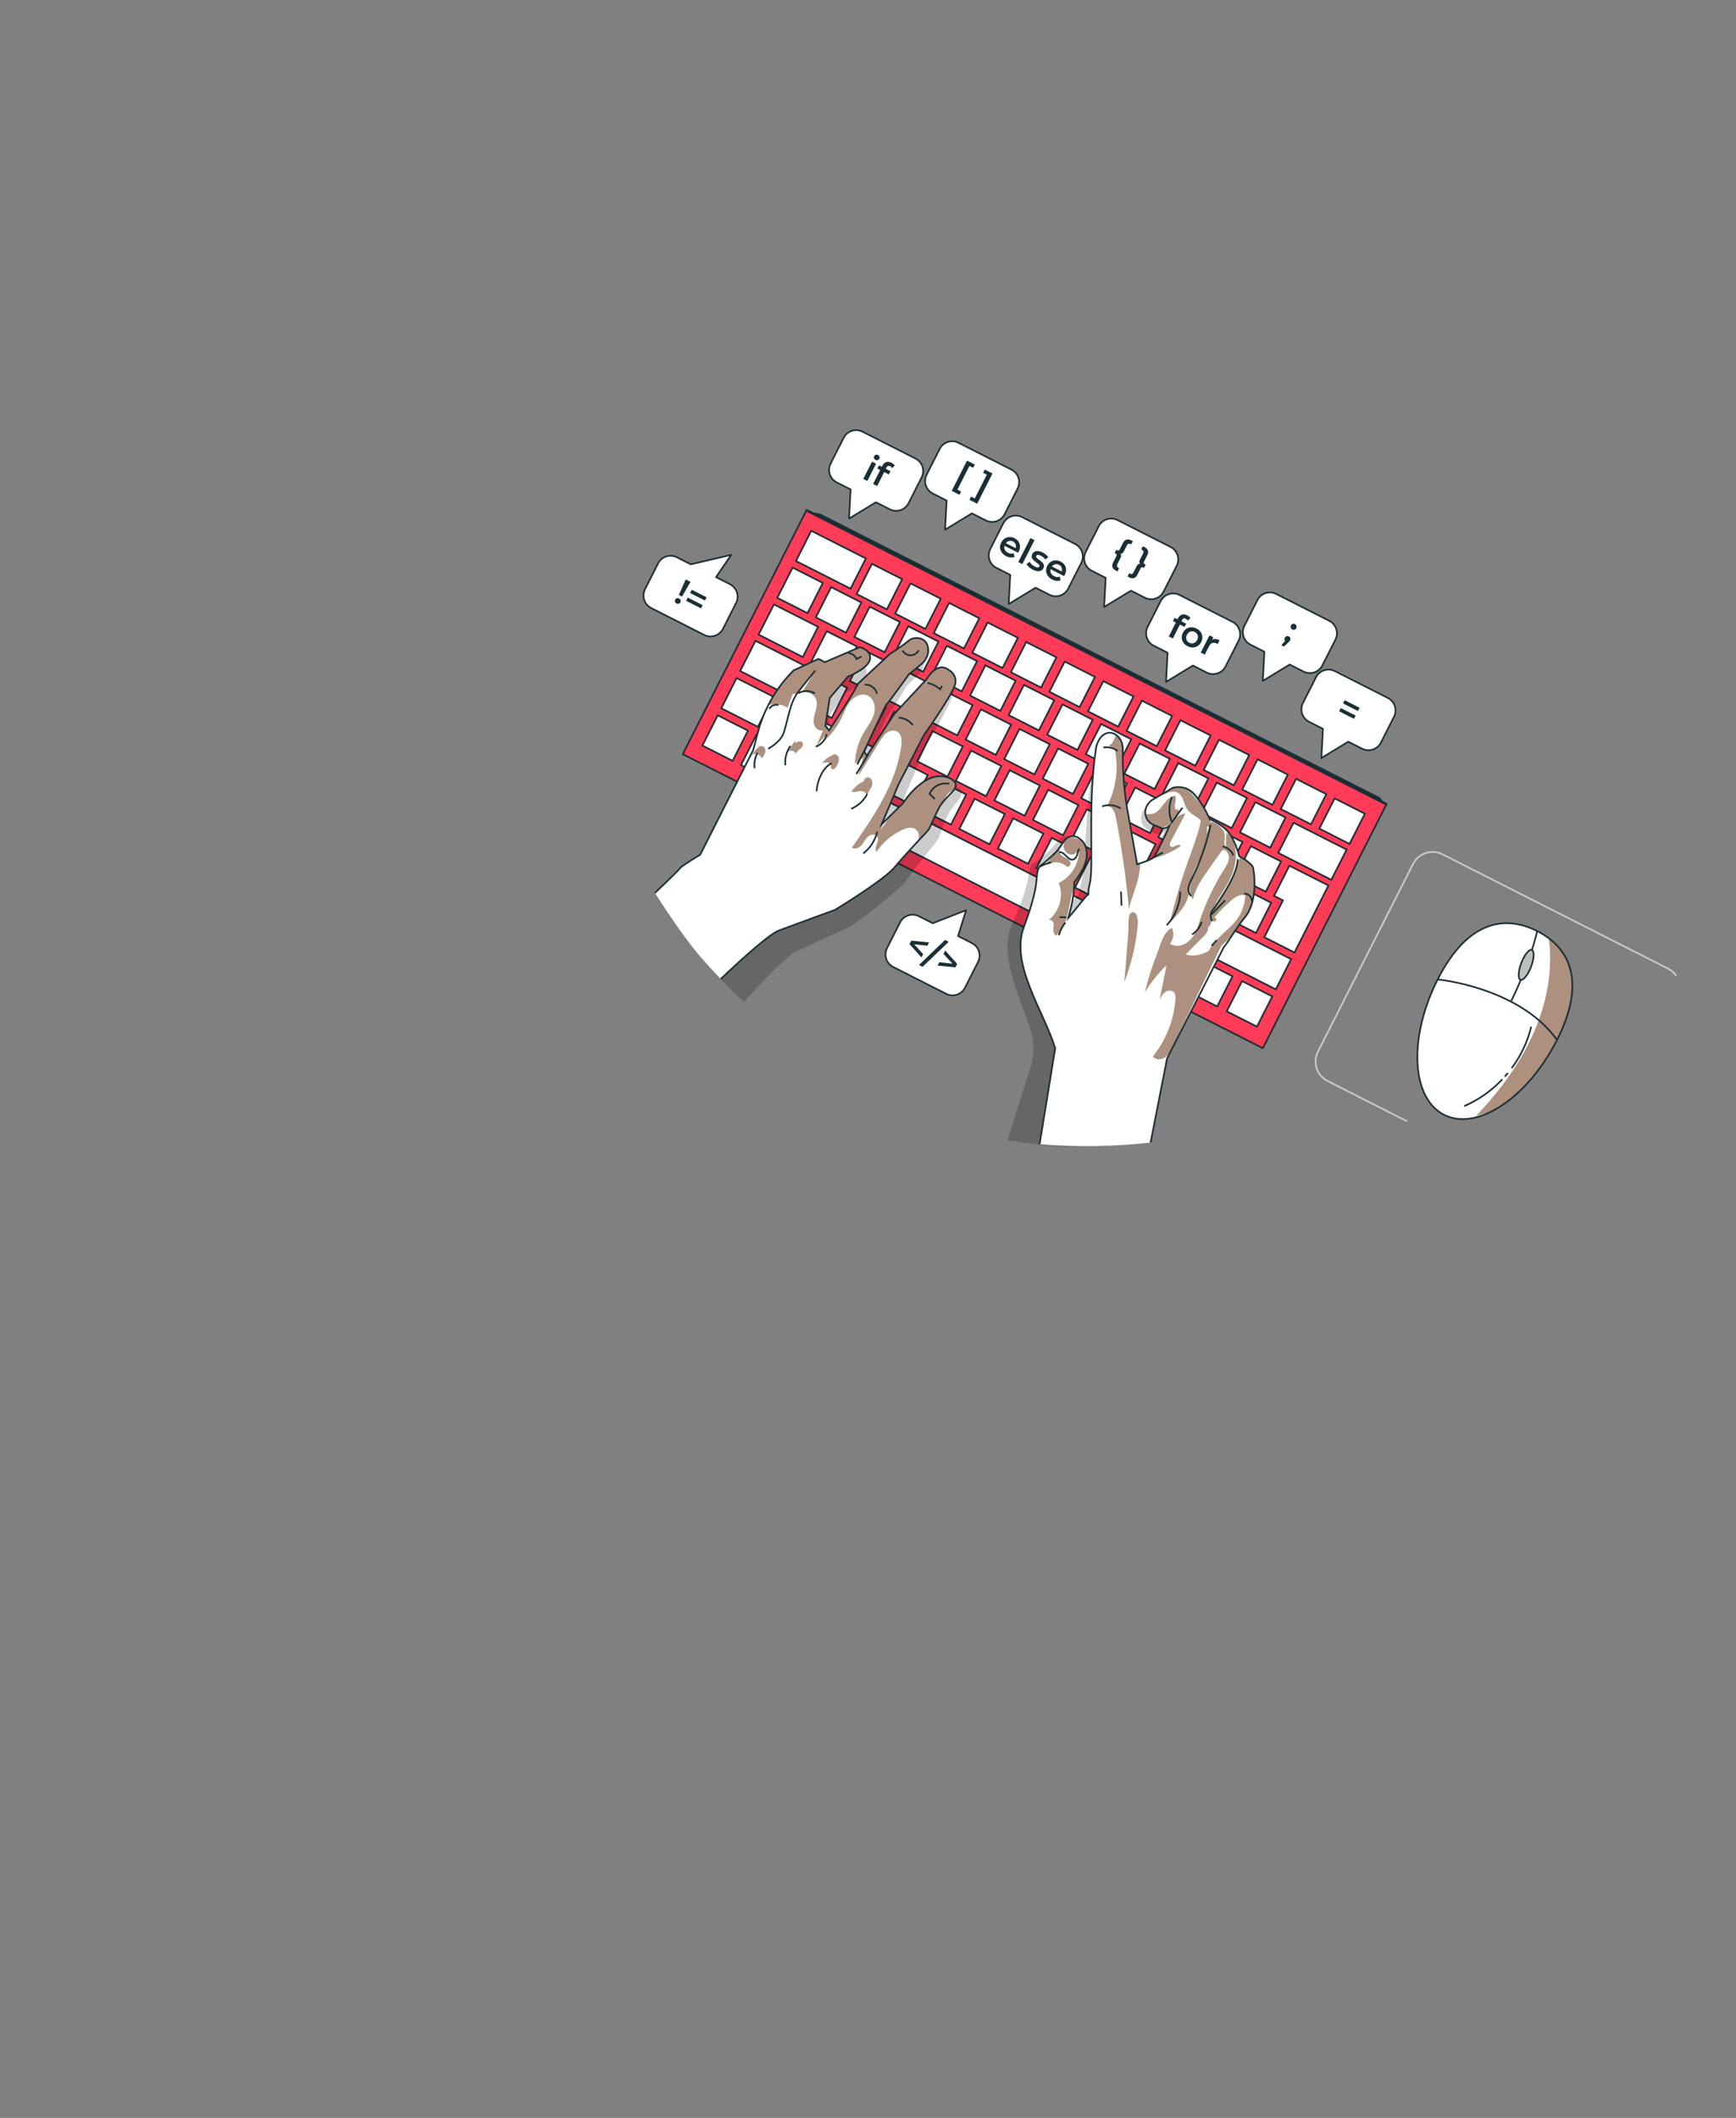 <?xml version="1.0" encoding="UTF-8"?>
<svg id="Layer_1" data-name="Layer 1" xmlns="http://www.w3.org/2000/svg" xmlns:xlink="http://www.w3.org/1999/xlink" viewBox="0 0 1056.73 1289.16">
  <rect x="0" y="0" width="1056.73" height="1289.16" fill="#808080" stroke="none"/>
  <defs>
    <style>
      .cls-1, .cls-2, .cls-3 {
        fill: #fff;
      }

      .cls-4, .cls-5 {
        opacity: .5;
      }

      .cls-6 {
        clip-path: url(#clippath-2);
      }

      .cls-7, .cls-8 {
        opacity: .2;
      }

      .cls-9, .cls-5, .cls-10 {
        fill: #ff3c57;
      }

      .cls-11 {
        clip-path: url(#clippath-1);
      }

      .cls-8, .cls-12 {
        fill: #1a2e35;
      }

      .cls-13, .cls-2, .cls-3, .cls-10, .cls-14 {
        stroke: #1a2e35;
      }

      .cls-13, .cls-2, .cls-15 {
        stroke-miterlimit: 10;
      }

      .cls-13, .cls-16, .cls-15 {
        fill: none;
      }

      .cls-17 {
        fill: #5ae4a7;
      }

      .cls-18 {
        clip-path: url(#clippath);
      }

      .cls-3, .cls-10, .cls-14 {
        stroke-linecap: round;
        stroke-linejoin: round;
      }

      .cls-15 {
        stroke: #ccc;
      }

      .cls-14 {
        fill: #bfbfbf;
      }
    </style>
    <clipPath id="clippath">
      <path class="cls-1" d="m710.42,644.19l34.48-67.57c2.12-2.36,7.8-12.1,12.92-18.3,8.6-10.38,5.3-29.82,4.79-30.66-2-3.32-8.26-6.45-8.26-6.45,0,0-2.53-10.07-6.91-15.07-4.37-4.98-10.99-7.4-10.99-7.4,0,0-3.99-9.39-9.65-15.49-5.67-6.08-12.85-3.73-12.85-3.73l-12.25,7.19c-3.61,2.12-5.46,6.47-4.12,10.45,1.64,4.89,6.6,5.51,8.71,6.58,2.93,1.49,5.71-1.27,5.71-1.27,0,0-8.01,17.6-9.85,19.43h-.02c-1.87,1.82-9.94,4.17-9.94,4.17l-6.02-33.52c-1.75-9.7-3.09-25.71-2.7-35.57.05-1.44-.05-2.87-.44-4.26-1.37-5.26-7.71-9.82-12.9-3.99-1.39,1.56-2.71,4.58-2.99,6.64-3.8,26.51-2.72,48.54-2.86,70.87-.07,13.26-1.97,12.14-1.76,18.25-.42.06-.47.52-.9.55-3.9,4.49-7.42,9.19-11.32,13.68,1.89-6.81,3.71-14.55,3.58-21.61,2.42-3.3,4.84-6.67,6.32-10.49,1.5-3.81,1.95-8.19.36-11.96-.83-1.94-2.4-3.67-4.29-4.79-2.79-1.68-6.42-.86-8.3,1.79-1.79,2.51-3.84,5.63-5.74,7.51-5.85,5.81-9.37,8.01-9.5,8.26-3.46,6.83,1.33,7.86-9.52,36.89-8.45,22.6,11.93,50.7,19.11,73.75l-9.5,58.39c22.33,1.97,44.91,1.45,67.54-.97l10.05-51.3Z"/>
    </clipPath>
    <clipPath id="clippath-1">
      <path class="cls-1" d="m581.71,478.8c.88-3.36-3.65-5.1-3.65-5.1-14.89-6.48-28.33,15.2-28.33,15.2l-13.05,12.9,10.22-24.18,15.42-30.02s18.98-26.59,19.32-32.1c.37-5.52-3.76-7.4-3.76-7.4-7.35-6.38-13.99,5.51-13.99,5.51l-19.66,21.16-16.46,25.24-1.77-2.52s13.22-28.92,13.95-29.14c.74-.24,13.34-17.86,13.34-17.86,0,0,3.41-2.74,7.66-6.29,4.23-3.56,4.1-8.09,4.1-8.09.12-8.69-8.63-9.05-11.97-6.07-3.34,2.98-11.41,8.05-11.41,8.05l-19.35,18.07c-2.23,5.17-17.66,28.47-17.66,28.47l-2.24-2.8,2.67-16.93,11.12-13.08s12.11-4.63,13.36-10.32c1.25-5.67-6.13-7.57-6.13-7.57l-21.3,9.13-3.9-1.98-15.13,6.99c-6.31,6.27-11.55,13.48-15.54,21.36-2.62,5.16-4.71,10.63-6.19,16.28l-2.88,10.91-32.25,63.62s-11.47,6.99-11.96,7.96c-.22.44-6.9,7.16-15.62,15.35,11.14,17.38,21.15,31.54,28.9,40.26,3.64,4.11,7.37,8.16,11.16,12.14,14.09-13.38,29.75-27.41,35.57-29.59,11.54-4.32,33.98-12.49,33.98-12.49,0,0,30.03-18.19,36.45-26.06,5.28-6.44,15.84-17.64,19.47-21.48.83-.86,1.5-1.87,1.98-2.97,1.1-2.45,3.22-7.2,5.29-11.3,2.96-5.83,9.37-9.91,10.26-13.25Z"/>
    </clipPath>
    <clipPath id="clippath-2">
      <path class="cls-2" d="m947.79,633c-3.2,6.31-6.82,12.15-10.7,17.41-17.86,24.24-41.58,36.51-58.06,28.15-1.47-.75-2.87-1.66-4.14-2.68-16.05-12.93-16.33-46.98.26-79.71,17.91-35.33,40.51-39.58,60.55-29.42,20.06,10.17,29.99,30.91,12.09,66.24Z"/>
    </clipPath>
  </defs>
  <path class="cls-8" d="m325.36,206.18c-.21-.35-.06-.45,0,0h0Z"/>
  <g>
    <g>
      <rect class="cls-10" x="431.94" y="390.83" width="395.85" height="166.72" transform="translate(282.43 -233.54) rotate(26.88)"/>
      <g>
        <rect class="cls-2" x="487.16" y="330.39" width="37.25" height="20.62" transform="translate(208.68 -191.86) rotate(26.88)"/>
        <rect class="cls-2" x="725.78" y="569.44" width="58.66" height="20.62" transform="translate(343.69 -278.76) rotate(26.88)"/>
        <rect class="cls-2" x="780.81" y="507.84" width="36.21" height="20.62" transform="translate(320.57 -305.22) rotate(26.88)"/>
        <rect class="cls-2" x="453.21" y="397.36" width="37.25" height="20.62" transform="translate(235.29 -169.28) rotate(26.88)"/>
        <rect class="cls-2" x="464.82" y="373.61" width="30.15" height="20.62" transform="translate(225.42 -175.49) rotate(26.88)"/>
        <g>
          <rect class="cls-2" x="476.7" y="349.04" width="20.62" height="20.62" transform="translate(-53.7 631.28) rotate(-63.12)"/>
          <rect class="cls-2" x="500.17" y="360.94" width="20.62" height="20.62" transform="translate(-51.46 658.73) rotate(-63.12)"/>
          <rect class="cls-2" x="523.64" y="372.84" width="20.62" height="20.62" transform="translate(-49.21 686.18) rotate(-63.12)"/>
          <rect class="cls-2" x="547.11" y="384.74" width="20.62" height="20.62" transform="translate(-46.96 713.64) rotate(-63.12)"/>
          <rect class="cls-2" x="570.58" y="396.63" width="20.62" height="20.62" transform="translate(-44.71 741.09) rotate(-63.12)"/>
          <rect class="cls-2" x="594.05" y="408.53" width="20.62" height="20.62" transform="translate(-42.46 768.55) rotate(-63.12)"/>
          <rect class="cls-2" x="617.52" y="420.43" width="20.62" height="20.62" transform="translate(-40.21 796) rotate(-63.12)"/>
          <rect class="cls-2" x="640.99" y="432.32" width="20.62" height="20.62" transform="translate(-37.97 823.45) rotate(-63.12)"/>
          <rect class="cls-2" x="664.47" y="444.22" width="20.62" height="20.62" transform="translate(-35.72 850.91) rotate(-63.12)"/>
          <rect class="cls-2" x="687.94" y="456.12" width="20.62" height="20.62" transform="translate(-33.47 878.36) rotate(-63.12)"/>
          <rect class="cls-2" x="711.41" y="468.01" width="20.62" height="20.62" transform="translate(-31.22 905.81) rotate(-63.12)"/>
          <rect class="cls-2" x="734.88" y="479.91" width="20.62" height="20.62" transform="translate(-28.97 933.27) rotate(-63.12)"/>
          <rect class="cls-2" x="758.35" y="491.81" width="20.62" height="20.62" transform="translate(-26.73 960.72) rotate(-63.12)"/>
        </g>
        <g>
          <rect class="cls-2" x="431.12" y="438.95" width="20.62" height="20.62" transform="translate(-158.87 639.89) rotate(-63.12)"/>
          <rect class="cls-2" x="454.6" y="450.85" width="20.62" height="20.62" transform="translate(-156.62 667.34) rotate(-63.12)"/>
          <rect class="cls-2" x="478.07" y="462.75" width="20.62" height="20.62" transform="translate(-154.37 694.8) rotate(-63.12)"/>
          <rect class="cls-2" x="503.56" y="473.4" width="20.62" height="25.16" transform="translate(-151.93 724.62) rotate(-63.12)"/>
          <rect class="cls-2" x="576" y="459.76" width="20.62" height="125.87" transform="translate(-144.99 809.35) rotate(-63.12)"/>
          <rect class="cls-2" x="679.08" y="564.63" width="20.62" height="20.62" transform="translate(-135.12 929.92) rotate(-63.12)"/>
          <rect class="cls-2" x="702.55" y="576.53" width="20.62" height="20.62" transform="translate(-132.87 957.37) rotate(-63.12)"/>
          <rect class="cls-2" x="726.06" y="588.45" width="20.62" height="20.62" transform="translate(-130.62 984.87) rotate(-63.12)"/>
          <rect class="cls-2" x="651.01" y="544.71" width="20.62" height="32.01" transform="translate(-137.81 897.08) rotate(-63.12)"/>
          <rect class="cls-2" x="750.27" y="600.72" width="20.62" height="20.62" transform="translate(-128.3 1013.19) rotate(-63.12)"/>
        </g>
        <g>
          <rect class="cls-2" x="497.45" y="387.73" width="20.62" height="20.62" transform="translate(-76.84 670.98) rotate(-63.12)"/>
          <rect class="cls-2" x="520.92" y="399.63" width="20.62" height="20.62" transform="translate(-74.59 698.44) rotate(-63.12)"/>
          <rect class="cls-2" x="544.39" y="411.53" width="20.62" height="20.62" transform="translate(-72.35 725.89) rotate(-63.12)"/>
          <rect class="cls-2" x="567.86" y="423.42" width="20.62" height="20.62" transform="translate(-70.1 753.35) rotate(-63.12)"/>
          <rect class="cls-2" x="591.33" y="435.32" width="20.62" height="20.62" transform="translate(-67.85 780.8) rotate(-63.12)"/>
          <rect class="cls-2" x="614.8" y="447.22" width="20.62" height="20.62" transform="translate(-65.6 808.25) rotate(-63.12)"/>
          <rect class="cls-2" x="638.28" y="459.11" width="20.62" height="20.62" transform="translate(-63.35 835.71) rotate(-63.12)"/>
          <rect class="cls-2" x="661.75" y="471.01" width="20.62" height="20.62" transform="translate(-61.1 863.16) rotate(-63.12)"/>
          <rect class="cls-2" x="685.22" y="482.91" width="20.62" height="20.62" transform="translate(-58.86 890.61) rotate(-63.12)"/>
          <rect class="cls-2" x="708.69" y="494.8" width="20.62" height="20.62" transform="translate(-56.61 918.07) rotate(-63.12)"/>
          <rect class="cls-2" x="732.16" y="506.7" width="20.62" height="20.62" transform="translate(-54.36 945.52) rotate(-63.12)"/>
          <rect class="cls-2" x="755.63" y="518.6" width="20.62" height="20.62" transform="translate(-52.11 972.97) rotate(-63.12)"/>
          <polygon class="cls-2" points="808.65 539 787.97 579.8 769.58 570.48 780.94 548.07 775.55 545.33 784.87 526.95 808.65 539"/>
        </g>
        <g>
          <rect class="cls-2" x="491.47" y="412.87" width="20.62" height="20.62" transform="translate(-102.54 679.43) rotate(-63.12)"/>
          <rect class="cls-2" x="514.94" y="424.77" width="20.62" height="20.62" transform="translate(-100.29 706.88) rotate(-63.12)"/>
          <rect class="cls-2" x="538.41" y="436.67" width="20.62" height="20.62" transform="translate(-98.04 734.33) rotate(-63.12)"/>
          <rect class="cls-2" x="561.89" y="448.56" width="20.62" height="20.62" transform="translate(-95.8 761.79) rotate(-63.12)"/>
          <rect class="cls-2" x="585.36" y="460.46" width="20.62" height="20.62" transform="translate(-93.55 789.24) rotate(-63.12)"/>
          <rect class="cls-2" x="608.83" y="472.36" width="20.62" height="20.62" transform="translate(-91.3 816.7) rotate(-63.12)"/>
          <rect class="cls-2" x="632.3" y="484.25" width="20.62" height="20.62" transform="translate(-89.05 844.15) rotate(-63.12)"/>
          <rect class="cls-2" x="655.77" y="496.15" width="20.62" height="20.62" transform="translate(-86.8 871.6) rotate(-63.12)"/>
          <rect class="cls-2" x="679.24" y="508.05" width="20.62" height="20.62" transform="translate(-84.55 899.06) rotate(-63.12)"/>
          <rect class="cls-2" x="702.71" y="519.94" width="20.62" height="20.62" transform="translate(-82.31 926.51) rotate(-63.12)"/>
          <rect class="cls-2" x="726.18" y="531.84" width="20.62" height="20.62" transform="translate(-80.06 953.96) rotate(-63.12)"/>
          <rect class="cls-2" x="749.66" y="543.74" width="20.62" height="20.62" transform="translate(-77.81 981.42) rotate(-63.12)"/>
        </g>
        <g>
          <rect class="cls-2" x="470.14" y="430.23" width="20.62" height="20.62" transform="translate(-129.71 669.91) rotate(-63.12)"/>
          <rect class="cls-2" x="493.61" y="442.12" width="20.62" height="20.62" transform="translate(-127.46 697.36) rotate(-63.12)"/>
          <rect class="cls-2" x="517.08" y="454.02" width="20.62" height="20.62" transform="translate(-125.21 724.81) rotate(-63.12)"/>
          <rect class="cls-2" x="540.55" y="465.92" width="20.62" height="20.62" transform="translate(-122.96 752.27) rotate(-63.12)"/>
          <rect class="cls-2" x="564.02" y="477.81" width="20.62" height="20.62" transform="translate(-120.72 779.72) rotate(-63.12)"/>
          <rect class="cls-2" x="587.49" y="489.71" width="20.62" height="20.62" transform="translate(-118.47 807.17) rotate(-63.12)"/>
          <rect class="cls-2" x="610.96" y="501.61" width="20.62" height="20.62" transform="translate(-116.22 834.63) rotate(-63.12)"/>
          <rect class="cls-2" x="634.44" y="513.5" width="20.62" height="20.62" transform="translate(-113.97 862.08) rotate(-63.12)"/>
          <rect class="cls-2" x="657.91" y="525.4" width="20.62" height="20.62" transform="translate(-111.72 889.54) rotate(-63.12)"/>
          <rect class="cls-2" x="681.38" y="537.3" width="20.62" height="20.62" transform="translate(-109.48 916.99) rotate(-63.12)"/>
          <rect class="cls-2" x="704.85" y="549.19" width="20.62" height="20.62" transform="translate(-107.23 944.44) rotate(-63.12)"/>
        </g>
        <g>
          <rect class="cls-2" x="524.99" y="346.75" width="20.62" height="20.62" transform="translate(-25.2 673.09) rotate(-63.12)"/>
          <rect class="cls-2" x="548.46" y="358.64" width="20.62" height="20.62" transform="translate(-22.95 700.55) rotate(-63.12)"/>
          <rect class="cls-2" x="571.93" y="370.54" width="20.62" height="20.62" transform="translate(-20.7 728) rotate(-63.12)"/>
          <rect class="cls-2" x="595.4" y="382.44" width="20.62" height="20.62" transform="translate(-18.45 755.45) rotate(-63.12)"/>
          <rect class="cls-2" x="618.87" y="394.34" width="20.62" height="20.62" transform="translate(-16.2 782.91) rotate(-63.12)"/>
          <rect class="cls-2" x="642.34" y="406.23" width="20.62" height="20.62" transform="translate(-13.96 810.36) rotate(-63.12)"/>
          <rect class="cls-2" x="665.81" y="418.13" width="20.62" height="20.62" transform="translate(-11.71 837.82) rotate(-63.12)"/>
          <rect class="cls-2" x="689.29" y="430.03" width="20.62" height="20.62" transform="translate(-9.46 865.27) rotate(-63.12)"/>
          <rect class="cls-2" x="712.76" y="441.92" width="20.62" height="20.62" transform="translate(-7.21 892.72) rotate(-63.12)"/>
          <rect class="cls-2" x="736.23" y="453.82" width="20.62" height="20.62" transform="translate(-4.96 920.18) rotate(-63.12)"/>
          <rect class="cls-2" x="759.7" y="465.72" width="20.62" height="20.62" transform="translate(-2.71 947.63) rotate(-63.12)"/>
          <rect class="cls-2" x="783.17" y="477.61" width="20.62" height="20.62" transform="translate(-.47 975.08) rotate(-63.12)"/>
          <rect class="cls-2" x="806.64" y="489.51" width="20.62" height="20.62" transform="translate(1.78 1002.54) rotate(-63.12)"/>
        </g>
        <rect class="cls-2" x="442.38" y="417.26" width="24.98" height="20.62" transform="translate(242.45 -159.46) rotate(26.88)"/>
      </g>
    </g>
    <polygon class="cls-12" points="490.53 311.3 499.15 312.58 840.07 485.38 843.69 490.27 490.53 311.3"/>
  </g>
  <g>
    <path class="cls-7" d="m613.28,694.09l14.74-46.88c1.69-7.24,1.28-14.82-1.14-21.86-7.3-21.02-19-44.73-10.66-63.2,12.75-28.23,8.03-29.58,11.94-36.16.14-.24,3.81-2.2,10.03-7.61,2.01-1.75,4.26-4.73,6.22-7.12,2.05-2.52,5.72-3.08,8.4-1.23,1.8,1.24,3.25,3.07,3.96,5.06,1.33,3.87.59,8.21-1.16,11.92-1.74,3.7-4.38,6.9-7.01,10.03-.35,7.06-2.68,14.67-5.02,21.33,4.2-4.22,8.02-8.69,12.21-12.9.43-.01.51-.47.92-.49.2-6.13,2.02-4.86,2.98-18.1,1.61-22.27,2-44.33,7.56-70.53.42-2.04,1.94-4.96,3.43-6.42,5.56-5.47,11.59-.51,12.61,4.84.28,1.41.29,2.84.15,4.27-1.03,9.81-.76,25.88.33,35.67l3.79,33.86s8.21-1.82,10.18-3.5h.02c1.96-1.71,11.13-18.74,11.13-18.74,0,0-2.95,2.56-5.78.9-2.03-1.22-6.94-2.17-8.25-7.14-1.08-4.07,1.06-8.28,4.8-10.15l12.71-6.37s7.32-1.87,12.57,4.58c5.23,6.46,8.6,16.1,8.6,16.1,0,0,6.44,2.86,10.47,8.12,4.04,5.28,5.9,15.5,5.9,15.5,0,0,6.04,3.54,7.81,7,.45.86,2.45,20.48-6.82,30.27-5.52,5.84-11.83,15.18-14.11,17.4l-38.88,65.12-13.1,49.19-25.81,1.02c-9.49.37-19-.09-28.41-1.38l-17.32-2.38Z"/>
    <g>
      <g>
        <g>
          <path class="cls-1" d="m710.42,644.19l34.48-67.57c2.12-2.36,7.8-12.1,12.92-18.3,8.6-10.38,5.3-29.82,4.79-30.66-2-3.32-8.26-6.45-8.26-6.45,0,0-2.53-10.07-6.91-15.07-4.37-4.98-10.99-7.4-10.99-7.4,0,0-3.99-9.39-9.65-15.49-5.67-6.08-12.85-3.73-12.85-3.73l-12.25,7.19c-3.61,2.12-5.46,6.47-4.12,10.45,1.64,4.89,6.6,5.51,8.71,6.58,2.93,1.49,5.71-1.27,5.71-1.27,0,0-8.01,17.6-9.85,19.43h-.02c-1.87,1.82-9.94,4.17-9.94,4.17l-6.02-33.52c-1.75-9.7-3.09-25.71-2.7-35.57.05-1.44-.05-2.87-.44-4.26-1.37-5.26-7.71-9.82-12.9-3.99-1.39,1.56-2.71,4.58-2.99,6.64-3.8,26.51-2.72,48.54-2.86,70.87-.07,13.26-1.97,12.14-1.76,18.25-.42.06-.47.52-.9.55-3.9,4.49-7.42,9.19-11.32,13.68,1.89-6.81,3.71-14.55,3.58-21.61,2.42-3.3,4.84-6.67,6.32-10.49,1.5-3.81,1.95-8.19.36-11.96-.83-1.94-2.4-3.67-4.29-4.79-2.79-1.68-6.42-.86-8.3,1.79-1.79,2.51-3.84,5.63-5.74,7.51-5.85,5.81-9.37,8.01-9.5,8.26-3.46,6.83,1.33,7.86-9.52,36.89-8.45,22.6,11.93,50.7,19.11,73.75l-9.5,58.39c22.33,1.97,44.91,1.45,67.54-.97l10.05-51.3Z"/>
          <g class="cls-18">
            <g>
              <g>
                <path class="cls-17" d="m749.17,548.28c1.82-1.58,3.83-3.14,6.2-3.52,2.38-.39,5.19.83,5.75,3.18.64-4.09,1.19-8.19,1.66-12.3.36-3.13.65-6.43-.63-9.31-1.27-2.88-4.67-5.08-7.6-3.92-2.72,8.66-6.72,16.91-11.83,24.41-2.77,4.06-6.03,8.69-4.76,13.43.47,1.07,2.47.59,2.42-.57-.02-.55-.88-1.02-1.27-1.17,3.05-3.68,6.44-7.09,10.05-10.22Z"/>
                <path class="cls-17" d="m749.17,548.28c1.82-1.58,3.83-3.14,6.2-3.52,2.38-.39,5.19.83,5.75,3.18.64-4.09,1.19-8.19,1.66-12.3.36-3.13.65-6.43-.63-9.31-1.27-2.88-4.67-5.08-7.6-3.92-2.72,8.66-6.72,16.91-11.83,24.41-2.77,4.06-6.03,8.69-4.76,13.43.47,1.07,2.47.59,2.42-.57-.02-.55-.88-1.02-1.27-1.17,3.05-3.68,6.44-7.09,10.05-10.22Z"/>
                <path class="cls-5" d="m749.17,548.28c1.82-1.58,3.83-3.14,6.2-3.52,2.38-.39,5.19.83,5.75,3.18.64-4.09,1.19-8.19,1.66-12.3.36-3.13.65-6.43-.63-9.31-1.27-2.88-4.67-5.08-7.6-3.92-2.72,8.66-6.72,16.91-11.83,24.41-2.77,4.06-6.03,8.69-4.76,13.43.47,1.07,2.47.59,2.42-.57-.02-.55-.88-1.02-1.27-1.17,3.05-3.68,6.44-7.09,10.05-10.22Z"/>
              </g>
              <g>
                <path class="cls-17" d="m728.43,528.64c-1.38,3-2.91,5.98-3.63,9.2-.72,3.22-.54,6.81,1.31,9.55,1.37-6.47,5.25-12.09,9.04-17.51,2.3-3.29,4.61-6.59,6.91-9.88.8-1.15,1.65-2.33,2.88-3,1.23-.66,2.96-.63,3.83.47-1.97.13-3.32-2.07-3.47-4.03-.15-1.97.41-3.96.03-5.9-.71-3.67-4.8-6.47-8.18-7.3-3.51,9.21-4.5,19.2-8.73,28.41Z"/>
                <path class="cls-17" d="m728.43,528.64c-1.38,3-2.91,5.98-3.63,9.2-.72,3.22-.54,6.81,1.31,9.55,1.37-6.47,5.25-12.09,9.04-17.51,2.3-3.29,4.61-6.59,6.91-9.88.8-1.15,1.65-2.33,2.88-3,1.23-.66,2.96-.63,3.83.47-1.97.13-3.32-2.07-3.47-4.03-.15-1.97.41-3.96.03-5.9-.71-3.67-4.8-6.47-8.18-7.3-3.51,9.21-4.5,19.2-8.73,28.41Z"/>
                <g class="cls-4">
                  <path class="cls-9" d="m728.43,528.64c-1.38,3-2.91,5.98-3.63,9.2-.72,3.22-.54,6.81,1.31,9.55,1.37-6.47,5.25-12.09,9.04-17.51,2.3-3.29,4.61-6.59,6.91-9.88.8-1.15,1.65-2.33,2.88-3,1.23-.66,2.96-.63,3.83.47-1.97.13-3.32-2.07-3.47-4.03-.15-1.97.41-3.96.03-5.9-.71-3.67-4.8-6.47-8.18-7.3-3.51,9.21-4.5,19.2-8.73,28.41Z"/>
                </g>
              </g>
              <g>
                <g>
                  <path class="cls-17" d="m715.4,492.37c-.62-1.23-.29-2.7.02-4.04.3-1.34.54-2.86-.23-4-6.21.6-8.07,10.64-14.29,11.13-1.21.1-2.54-.18-3.54.51-.9.62-1.17,1.9-.86,2.95.31,1.05,1.1,1.89,1.97,2.55,3.44,2.6,8.4,2.68,12.23.72,3.16-1.62,6.55-5.11,7.17-8.62-.92.04-2.03-.33-2.47-1.21Z"/>
                  <path class="cls-17" d="m637.53,524.83c-.25.28-.52.66-.37,1.01.23.54,1.03.29,1.55.02,3.39-1.81,7.94-1.09,10.62,1.66,1.25.6,2.63-1.07,2.29-2.42-.34-1.35-1.63-2.21-2.87-2.84-1.24-.63-2.6-1.24-3.31-2.43-.88-1.46-.56-3.36.49-4.6-2.7,3.27-5.59,6.41-8.4,9.6Z"/>
                </g>
                <g class="cls-4">
                  <path class="cls-9" d="m715.4,492.37c-.62-1.23-.29-2.7.02-4.04.3-1.34.54-2.86-.23-4-6.21.6-8.07,10.64-14.29,11.13-1.21.1-2.54-.18-3.54.51-.9.62-1.17,1.9-.86,2.95.31,1.05,1.1,1.89,1.97,2.55,3.44,2.6,8.4,2.68,12.23.72,3.16-1.62,6.55-5.11,7.17-8.62-.92.04-2.03-.33-2.47-1.21Z"/>
                  <path class="cls-9" d="m637.53,524.83c-.25.28-.52.66-.37,1.01.23.54,1.03.29,1.55.02,3.39-1.81,7.94-1.09,10.62,1.66,1.25.6,2.63-1.07,2.29-2.42-.34-1.35-1.63-2.21-2.87-2.84-1.24-.63-2.6-1.24-3.31-2.43-.88-1.46-.56-3.36.49-4.6-2.7,3.27-5.59,6.41-8.4,9.6Z"/>
                </g>
              </g>
              <g>
                <path class="cls-17" d="m729.45,498.03c-2.5-1.72-5.29-3.22-6.93-5.76-2.05-3.19-2.2-7.86-5.51-9.72-2.94-1.65-6.57-.03-9.53,1.58,1.7-3.84,6.21-5.93,10.39-5.56,4.18.37,7.95,2.84,10.73,5.98,2.78,3.14,4.69,6.94,6.5,10.73.73,1.52,1.46,3.08,1.62,4.76.76,7.86-5.07-.48-7.27-2Z"/>
                <path class="cls-5" d="m729.45,498.03c-2.5-1.72-5.29-3.22-6.93-5.76-2.05-3.19-2.2-7.86-5.51-9.72-2.94-1.65-6.57-.03-9.53,1.58,1.7-3.84,6.21-5.93,10.39-5.56,4.18.37,7.95,2.84,10.73,5.98,2.78,3.14,4.69,6.94,6.5,10.73.73,1.52,1.46,3.08,1.62,4.76.76,7.86-5.07-.48-7.27-2Z"/>
              </g>
            </g>
            <g>
              <path class="cls-17" d="m637.51,560.69c.35-.24.69-.51,1.02-.77-.45.08-.83.32-1.02.77Z"/>
              <path class="cls-17" d="m654.07,539.28c1.61-3.93,4.07-7.45,5.83-11.31,1.76-3.86,2.79-8.34,1.35-12.34-2.06-5.72-13.84-9.3-13.8-.4.01,2.47,2.09,4.8,4.55,4.94,2.46.14,4.85-2.1,4.71-4.56,1.01,8.85-4.15,18.07-12.23,21.83,3.15,7.7.52,17.31-5.96,22.48.91-.17,2.09.34,2.53,1.25.66,1.35.3,2.95.2,4.45-.11,1.5.25,3.3,1.64,3.89,4.12-3.58,6.11-9.01,7.31-14.34,1.2-5.33,1.79-10.84,3.86-15.89Z"/>
              <path class="cls-17" d="m729.65,488.37c-1.29-2.68-3.23-5.04-5.69-6.72l5.69,6.72Z"/>
              <path class="cls-17" d="m723.37,545.39c.74-2.9.77-5.93,1.35-8.86,1.36-6.83,5.65-12.7,8.01-19.25,3.05-8.48,2.71-18.12-.93-26.36l-2.16-2.55c1.6,3.34,2.19,7.18,1.45,10.82-1.59,8.38-4.79,16.36-7.68,24.38-4.45,12.38-8.19,25.02-11.18,37.84,4.65-4.66,9.5-9.64,11.13-16.02Z"/>
              <path class="cls-17" d="m708.03,503.4c2.65-.54,4.88-2.42,6.42-4.65,1.37-1.99,2.27-4.27,3.1-6.55-.65.83-2.24.99-3.14.23-1.15-.97-1.39-2.61-1.56-4.1-.51.55-1.02,1.1-1.54,1.64.1-.39.2-.77.3-1.16l-1.2.56c-.47,3.62-1.23,7.72-4.33,9.66-1.5.94-3.31,1.2-5.06,1.44,1.28,2.39,4.34,3.46,7,2.92Z"/>
              <path class="cls-17" d="m717.85,491.39c-.1.27-.2.54-.3.81.18-.22.3-.49.3-.81Z"/>
              <path class="cls-17" d="m694.15,518.32c-.02-13.26-.05-26.54-.75-39.78-.41-7.74-1.06-15.52-3.04-23.02-.88-3.32-4.05-11.59-9.05-9.74-3.33,1.24-2.65,6.91-6.57,8.08.59.34,3.75,1.53,3.86,2.09,2.51,11.71.79,24.29-4.77,34.89,3.02-.6,4.78,3.25,5.37,6.27,3.62,18.58,6.29,37.35,8.01,56.2,1.47-7.2,4.82-13.93,6.13-21.17.82-4.55.82-9.21.81-13.83Z"/>
              <path class="cls-17" d="m743.47,575.62c6.05-5.56,11.61-11.58,15.53-18.75,3.56-6.52,5.53-14.16,4.91-21.61-.16-1.88-.86-9.61-3.12-10.16-4.02-.97-2.47,7.67-2.44,9.64.12,7.46.15,15.31-3.43,21.87-2.75,5.05-7.35,8.78-11.53,12.73-2.91,2.76-5.71,5.86-7.48,9.41-.46.26-.91.54-1.39.77-3.97,1.92-8.63,2.8-12.83,1.46,3.79-3.82,7.59-7.63,11.38-11.45,1.35-1.36,2.67-3.5,2.3-5.11.62-.47,1.15-1.03,1.48-1.76.59-1.28.44-2.76.48-4.17.19-5.45,3.48-10.22,6.43-14.81,3.64-5.66,6.99-11.69,8.15-18.31,1.16-6.63-.19-14-4.92-18.79.22.77.44,1.54.66,2.32l-1.22-2.38c-.06,3.09-.13,6.19-.19,9.28-.76.41-1.52.81-2.28,1.22,2.5-.03,4.27,2.75,4.14,5.24-.13,2.5-1.56,4.71-2.89,6.82-7.44,11.79-13.17,24.65-17.01,38.05-1.67,2.74-3.63,5.37-6.34,7.05-2.93,1.81-6.94,2.26-9.76.27,2.16-2.6,2.79-6.65,1.18-9.66-5.26,2.72-6.82,10.3-8.82,15.42-3.04,7.76-5.57,15.71-7.59,23.79,3.66-6.04,8.13-11.59,13.25-16.45-1.4,6.89-2.8,13.78-4.2,20.67.91-1.67,1.88-3.4,3.45-4.46,1.57-1.07,3.94-1.22,5.22.18,1.05,1.15,1.05,2.88.94,4.43-.94,12.58-5.79,24.85-13.71,34.68,1.48,2.18,4.9,2.18,7.08.7,2.18-1.48,3.42-3.96,4.58-6.33,9.99-20.6,19.99-41.2,29.98-61.81Z"/>
              <path class="cls-17" d="m688.3,555.8c-1.85,1.22-1.3,10.08-1.46,12.04-.8,9.95-1.6,19.89-2.4,29.84,4.38-11.41,7.15-23.44,8.19-35.62.18-2.06-.65-8.69-4.33-6.26Z"/>
              <path class="cls-17" d="m715.67,514.79c-1.02.58-2.38,1.23-3.22.42-.79-.76-.32-2.07.19-3.03,3-5.68,6-11.37,8.99-17.05-6.31.97-7.92,5.62-10.75,10.4-1.64,2.77-7.74,16.85-10.54,17.53,6.55-1.58,12.82-4.34,18.42-8.09-.47-1.07-2.07-.77-3.09-.19Z"/>
              <g class="cls-4">
                <path class="cls-1" d="m637.51,560.69c.35-.24.69-.51,1.02-.77-.45.08-.83.32-1.02.77Z"/>
                <path class="cls-9" d="m654.07,539.28c1.61-3.93,4.07-7.45,5.83-11.31,1.76-3.86,2.79-8.34,1.35-12.34-2.06-5.72-13.84-9.3-13.8-.4.01,2.47,2.09,4.8,4.55,4.94,2.46.14,4.85-2.1,4.71-4.56,1.01,8.85-4.15,18.07-12.23,21.83,3.15,7.7.52,17.31-5.96,22.48.91-.17,2.09.34,2.53,1.25.66,1.35.3,2.95.2,4.45-.11,1.5.25,3.3,1.64,3.89,4.12-3.58,6.11-9.01,7.31-14.34,1.2-5.33,1.79-10.84,3.86-15.89Z"/>
                <path class="cls-1" d="m729.65,488.37c-1.29-2.68-3.23-5.04-5.69-6.72l5.69,6.72Z"/>
                <path class="cls-9" d="m723.37,545.39c.74-2.9.77-5.93,1.35-8.86,1.36-6.83,5.65-12.7,8.01-19.25,3.05-8.48,2.71-18.12-.93-26.36l-2.16-2.55c1.6,3.34,2.19,7.18,1.45,10.82-1.59,8.38-4.79,16.36-7.68,24.38-4.45,12.38-8.19,25.02-11.18,37.84,4.65-4.66,9.5-9.64,11.13-16.02Z"/>
                <path class="cls-9" d="m708.03,503.4c2.65-.54,4.88-2.42,6.42-4.65,1.37-1.99,2.27-4.27,3.1-6.55-.65.83-2.24.99-3.14.23-1.15-.97-1.39-2.61-1.56-4.1-.51.55-1.02,1.1-1.54,1.64.1-.39.2-.77.3-1.16l-1.2.56c-.47,3.62-1.23,7.72-4.33,9.66-1.5.94-3.31,1.2-5.06,1.44,1.28,2.39,4.34,3.46,7,2.92Z"/>
                <path class="cls-1" d="m717.85,491.39c-.1.27-.2.54-.3.81.18-.22.3-.49.3-.81Z"/>
                <path class="cls-9" d="m694.15,518.32c-.02-13.26-.05-26.54-.75-39.78-.41-7.74-1.06-15.52-3.04-23.02-.88-3.32-4.05-11.59-9.05-9.74-3.33,1.24-2.65,6.91-6.57,8.08.59.34,3.75,1.53,3.86,2.09,2.51,11.71.79,24.29-4.77,34.89,3.02-.6,4.78,3.25,5.37,6.27,3.62,18.58,6.29,37.35,8.01,56.2,1.47-7.2,4.82-13.93,6.13-21.17.82-4.55.82-9.21.81-13.83Z"/>
                <path class="cls-9" d="m743.47,575.62c6.05-5.56,11.61-11.58,15.53-18.75,3.56-6.52,5.53-14.16,4.91-21.61-.16-1.88-.86-9.61-3.12-10.16-4.02-.97-2.47,7.67-2.44,9.64.12,7.46.15,15.31-3.43,21.87-2.75,5.05-7.35,8.78-11.53,12.73-2.91,2.76-5.71,5.86-7.48,9.41-.46.26-.91.54-1.39.77-3.97,1.92-8.63,2.8-12.83,1.46,3.79-3.82,7.59-7.63,11.38-11.45,1.35-1.36,2.67-3.5,2.3-5.11.62-.47,1.15-1.03,1.48-1.76.59-1.28.44-2.76.48-4.17.19-5.45,3.48-10.22,6.43-14.81,3.64-5.66,6.99-11.69,8.15-18.31,1.16-6.63-.19-14-4.92-18.79.22.77.44,1.54.66,2.32l-1.22-2.38c-.06,3.09-.13,6.19-.19,9.28-.76.41-1.52.81-2.28,1.22,2.5-.03,4.27,2.75,4.14,5.24-.13,2.5-1.56,4.71-2.89,6.82-7.44,11.79-13.17,24.65-17.01,38.05-1.67,2.74-3.63,5.37-6.34,7.05-2.93,1.81-6.94,2.26-9.76.27,2.16-2.6,2.79-6.65,1.18-9.66-5.26,2.72-6.82,10.3-8.82,15.42-3.04,7.76-5.57,15.71-7.59,23.79,3.66-6.04,8.13-11.59,13.25-16.45-1.4,6.89-2.8,13.78-4.2,20.67.91-1.67,1.88-3.4,3.45-4.46,1.57-1.07,3.94-1.22,5.22.18,1.05,1.15,1.05,2.88.94,4.43-.94,12.58-5.79,24.85-13.71,34.68,1.48,2.18,4.9,2.18,7.08.7,2.18-1.48,3.42-3.96,4.58-6.33,9.99-20.6,19.99-41.2,29.98-61.81Z"/>
                <path class="cls-9" d="m688.3,555.8c-1.85,1.22-1.3,10.08-1.46,12.04-.8,9.95-1.6,19.89-2.4,29.84,4.38-11.41,7.15-23.44,8.19-35.62.18-2.06-.65-8.69-4.33-6.26Z"/>
                <path class="cls-9" d="m715.67,514.79c-1.02.58-2.38,1.23-3.22.42-.79-.76-.32-2.07.19-3.03,3-5.68,6-11.37,8.99-17.05-6.31.97-7.92,5.62-10.75,10.4-1.64,2.77-7.74,16.85-10.54,17.53,6.55-1.58,12.82-4.34,18.42-8.09-.47-1.07-2.07-.77-3.09-.19Z"/>
              </g>
            </g>
          </g>
        </g>
        <g>
          <g>
            <g>
              <path class="cls-16" d="m736.89,501.99c-2.36,11.35-6.18,22.39-11.36,32.76-.87,1.74-1.78,3.49-2.06,5.41-.28,1.92.22,4.08,1.74,5.28"/>
              <path class="cls-16" d="m753.44,523.02c-.31,11.89-15.81,30.93-16.23,32.62-.42,1.68-.3,3.58.72,4.98"/>
              <g>
                <path class="cls-16" d="m719.74,491.65c-2.08,2.78-4.32,6.08-6.4,8.86-2.02-4.83-2.01-10.48.04-15.3"/>
                <path class="cls-16" d="m649.01,558.46c-1.35-.07-2.69-.15-4.04-.22"/>
                <path class="cls-16" d="m648.52,561.54c-1.83,2.27-3.18,4.92-3.96,7.73"/>
                <path class="cls-16" d="m682.36,542.73c.11,2.82.21,5.64.32,8.46"/>
                <path class="cls-16" d="m701.63,522.16c2.08-1.1,4.17-2.2,6.25-3.3"/>
                <path class="cls-16" d="m740.64,572.27c-1.05,1.16-2.1,2.32-3.14,3.47"/>
                <path class="cls-16" d="m737.32,556.73c2.81-2.88,5.62-5.77,8.44-8.65"/>
                <path class="cls-16" d="m757.34,543.95c2.45-.14,4.76,2.11,4.69,4.56"/>
                <path class="cls-16" d="m744.24,515.22c2.9.55,5.46,2.67,6.52,5.43"/>
                <path class="cls-16" d="m670.89,490.87c3.68-1.42,8.03-.95,11.31,1.24"/>
              </g>
            </g>
            <path class="cls-16" d="m671.72,455c3-.49,6.19.29,8.62,2.1"/>
            <path class="cls-1" d="m639.84,524.94c-2.49.51-4.88,1.45-7.05,2.77l7.05-2.77Z"/>
          </g>
          <path class="cls-16" d="m644.83,518.73c3.3-.5,5.19,5.32,8.42,4.47,1.28-.34,2.04-1.67,2.43-2.94.39-1.27.57-2.65,1.34-3.73"/>
        </g>
      </g>
      <path class="cls-16" d="m718.47,542.71c-.12,7.53-3.13,14.97-8.26,20.47"/>
      <path class="cls-16" d="m731.46,561.17c-.97,3.11-3.06,5.87-5.8,7.64"/>
    </g>
    <g>
      <g>
        <path class="cls-13" d="m632.83,696.46l9.5-58.39c-7.17-23.05-27.56-51.15-19.11-73.75,10.84-29.03,6.05-30.06,9.52-36.89.12-.25,3.65-2.45,9.5-8.26,1.9-1.88,3.95-5,5.74-7.51,1.88-2.65,5.5-3.47,8.3-1.79,1.88,1.12,3.46,2.84,4.29,4.79,1.59,3.77,1.14,8.15-.36,11.96-1.48,3.82-3.91,7.18-6.32,10.49.13,7.06-1.7,14.81-3.58,21.61,3.9-4.49,7.42-9.19,11.32-13.68.43-.03.48-.5.9-.55-.21-6.12,1.69-4.99,1.76-18.25.14-22.33-.94-44.37,2.86-70.87.28-2.06,1.6-5.07,2.99-6.64,5.2-5.83,11.54-1.28,12.9,3.99.39,1.39.49,2.82.44,4.26-.38,9.85.95,25.87,2.7,35.57l6.02,33.52s8.07-2.35,9.94-4.17h.02c1.83-1.84,9.85-19.43,9.85-19.43,0,0-2.77,2.75-5.71,1.27-2.11-1.07-7.07-1.69-8.71-6.58-1.34-3.97.51-8.32,4.12-10.45l12.25-7.19s7.18-2.35,12.85,3.73c5.66,6.1,9.65,15.49,9.65,15.49,0,0,6.61,2.43,10.99,7.4,4.38,5,6.91,15.07,6.91,15.07,0,0,6.26,3.13,8.26,6.45.5.83,3.81,20.27-4.79,30.66-5.12,6.2-10.8,15.94-12.92,18.3l-34.48,67.57-10.05,51.3"/>
        <g>
          <g>
            <g>
              <path class="cls-13" d="m736.89,501.99c-2.36,11.35-6.18,22.39-11.36,32.76-.87,1.74-1.78,3.49-2.06,5.41-.28,1.92.22,4.08,1.74,5.28"/>
              <path class="cls-13" d="m753.44,523.02c-.31,11.89-15.81,30.93-16.23,32.62-.42,1.68-.3,3.58.72,4.98"/>
              <g>
                <path class="cls-13" d="m719.74,491.65c-2.08,2.78-4.32,6.08-6.4,8.86-2.02-4.83-2.01-10.48.04-15.3"/>
                <path class="cls-13" d="m649.01,558.46c-1.35-.07-2.69-.15-4.04-.22"/>
                <path class="cls-13" d="m648.52,561.54c-1.83,2.27-3.18,4.92-3.96,7.73"/>
                <path class="cls-13" d="m682.36,542.73c.11,2.82.21,5.64.32,8.46"/>
                <path class="cls-13" d="m701.63,522.16c2.08-1.1,4.17-2.2,6.25-3.3"/>
                <path class="cls-13" d="m740.64,572.27c-1.05,1.16-2.1,2.32-3.14,3.47"/>
                <path class="cls-13" d="m737.32,556.73c2.81-2.88,5.62-5.77,8.44-8.65"/>
                <path class="cls-13" d="m757.34,543.95c2.45-.14,4.76,2.11,4.69,4.56"/>
                <path class="cls-13" d="m744.24,515.22c2.9.55,5.46,2.67,6.52,5.43"/>
                <path class="cls-13" d="m670.89,490.87c3.68-1.42,8.03-.95,11.31,1.24"/>
              </g>
            </g>
            <path class="cls-13" d="m671.72,455c3-.49,6.19.29,8.62,2.1"/>
            <path class="cls-13" d="m639.84,524.94c-2.49.51-4.88,1.45-7.05,2.77"/>
          </g>
          <path class="cls-13" d="m644.83,518.73c3.3-.5,5.19,5.32,8.42,4.47,1.28-.34,2.04-1.67,2.43-2.94.39-1.27.57-2.65,1.34-3.73"/>
        </g>
      </g>
      <path class="cls-13" d="m718.47,542.71c-.12,7.53-3.13,14.97-8.26,20.47"/>
      <path class="cls-13" d="m731.46,561.17c-.97,3.11-3.06,5.87-5.8,7.64"/>
    </g>
    <path class="cls-7" d="m571.82,509.13c-.4,1.13-.99,2.19-1.75,3.11-3.33,4.1-13.01,16.07-17.79,22.88-5.8,8.33-34.37,28.75-34.37,28.75,0,0-21.76,9.83-32.93,15.02-5.49,2.55-19.46,17.03-32.24,31.11-4.79-4.59-9.46-9.28-14.03-14.08-3.78-3.97-7.51-8.04-11.15-12.13-5.12-5.77-11.24-13.91-18.01-23.79,7.22-7.94,12.52-14.18,12.7-14.61.41-1,11.33-8.84,11.33-8.84l27.33-65.88,2.05-11.1c1.04-5.74,2.72-11.36,4.94-16.7,3.38-8.16,8.05-15.74,13.87-22.46l14.57-8.12,4.04,1.68,20.55-10.71s7.5,1.34,6.68,7.08c-.82,5.76-12.54,11.31-12.54,11.31l-10.09,13.87-1.38,17.08,2.44,2.62s13.63-24.39,15.47-29.72l17.92-19.49s7.66-5.66,10.78-8.89c3.1-3.22,11.85-3.53,12.4,5.15,0,0,.47,4.51-3.48,8.38-3.97,3.85-7.17,6.85-7.17,6.85,0,0-11.21,18.52-11.95,18.82-.72.27-11.7,30.11-11.7,30.11l1.94,2.39,14.5-26.41,18.01-22.6s5.72-12.36,13.54-6.55c0,0,4.24,1.57,4.3,7.11.07,5.52-16.83,33.47-16.83,33.47l-13.11,31.1-8.36,24.87,12.03-13.86s11.76-22.63,27.1-17.3c0,0,4.66,1.4,4.03,4.81-.62,3.4-6.71,7.95-9.22,13.99-1.75,4.25-3.5,9.15-4.42,11.67Z"/>
    <g>
      <g>
        <path class="cls-1" d="m581.71,478.8c.88-3.36-3.65-5.1-3.65-5.1-14.89-6.48-28.33,15.2-28.33,15.2l-13.05,12.9,10.22-24.18,15.42-30.02s18.98-26.59,19.32-32.1c.37-5.52-3.76-7.4-3.76-7.4-7.35-6.38-13.99,5.51-13.99,5.51l-19.66,21.16-16.46,25.24-1.77-2.52s13.22-28.92,13.95-29.14c.74-.24,13.34-17.86,13.34-17.86,0,0,3.41-2.74,7.66-6.29,4.23-3.56,4.1-8.09,4.1-8.09.12-8.69-8.63-9.05-11.97-6.07-3.34,2.98-11.41,8.05-11.41,8.05l-19.35,18.07c-2.23,5.17-17.66,28.47-17.66,28.47l-2.24-2.8,2.67-16.93,11.12-13.08s12.11-4.63,13.36-10.32c1.25-5.67-6.13-7.57-6.13-7.57l-21.3,9.13-3.9-1.98-15.13,6.99c-6.31,6.27-11.55,13.48-15.54,21.36-2.62,5.16-4.71,10.63-6.19,16.28l-2.88,10.91-32.25,63.62s-11.47,6.99-11.96,7.96c-.22.44-6.9,7.16-15.62,15.35,11.14,17.38,21.15,31.54,28.9,40.26,3.64,4.11,7.37,8.16,11.16,12.14,14.09-13.38,29.75-27.41,35.57-29.59,11.54-4.32,33.98-12.49,33.98-12.49,0,0,30.03-18.19,36.45-26.06,5.28-6.44,15.84-17.64,19.47-21.48.83-.86,1.5-1.87,1.98-2.97,1.1-2.45,3.22-7.2,5.29-11.3,2.96-5.83,9.37-9.91,10.26-13.25Z"/>
        <g class="cls-11">
          <path class="cls-17" d="m485.62,422.05c4.03-1.83,9.72-.44,11.22,3.73.86,2.39.22,5.03-.49,7.47-.71,2.44-1.49,5.01-.89,7.47.6,2.47,3.21,4.64,5.6,3.77-1.49,3.46-2.99,6.91-4.48,10.37,6.72-4.4,12.21-10.66,15.7-17.89,1.69-3.52,2.96-7.32,5.48-10.3,2.52-2.98,6.82-4.94,10.38-3.34,3.95,1.78,5.09,7.08,3.91,11.25-1.18,4.17-4.02,7.62-6.21,11.35-3.34,5.7-5.21,12.24-5.39,18.84,1.64-1.23,3.28-2.46,4.93-3.69-.94,3.66-1.88,7.33-2.82,10.99,4.31-6.93,8.61-13.86,12.92-20.78,1.22-1.96,2.48-3.97,4.36-5.3,1.88-1.34,4.54-1.84,6.48-.6,2.62,1.67,2.71,5.42,2.31,8.5-2.99,23-16.69,42.99-30,61.98,1.74,1.31,4.33.2,5.77-1.44,1.44-1.65,2.3-3.77,3.93-5.22,1.63-1.45,4.61-1.82,5.73.06,1.64,2.74-2.43,6.59-.55,9.18,3.86-5.66,9.23-10.27,15.41-13.22,2.81-1.34,6.47-2.24,8.81-.17,1.75,1.54,2.02,4.26,1.27,6.46-.75,2.21,6.52-4.78,4.99-3.02,7.14-11.22,5.45-13.64,12.6-24.86,1.29-2.03,6.61-3.97,5.94-6.28-.64-2.19-3.7-6.48-5.98-6.56-2.28-.08-9.81-.14-11.85.9-12.78,6.57-19.9,21.87-28.62,33.29,7.75-20.24,15.67-40.79,28.83-58.01,7.26-9.5,16.38-18.6,18.11-30.43.79-5.4-.97-12.09-6.2-13.64-4.22-1.25-8.53,1.46-11.92,4.26-11.4,9.42-20.4,21.37-29.28,33.19,9.5-11.62,19.01-23.23,28.51-34.85,2.47-3.02,5-6.14,6.11-9.88,1.12-3.74.48-8.28-2.56-10.72-3.02-2.42-7.39-2.13-11.11-1.09-13.32,3.71-23.14,14.69-32.17,25.16,2.63-2.6,5.32-5.31,6.66-8.75,1.34-3.44.95-7.85-1.91-10.19-3.7-3.03-9.38-1.22-13.16,1.7-3.78,2.93-6.93,6.9-11.43,8.54-.91-3.47-4.98-5.36-8.55-4.94-3.57.41-6.68,2.56-9.47,4.82-10.23,8.31-18.34,19.22-23.36,31.41,4.5-3.64,11.37-3.97,16.2-.78,1.02-2.76,2.04-5.53,3.05-8.29"/>
          <g>
            <path class="cls-17" d="m483.07,452.06c-1.11,1.87-2.22,3.73-3.33,5.6,1.41-1.31,4.07-.71,4.79,1.07.34-1.37,1.7-2.18,2.78-3.09,1.08-.92,1.96-2.54,1.11-3.67-1.01-1.34-3.13-.47-4.5.49.18-.51.37-1.02.55-1.53l-1.4,1.13Z"/>
            <path class="cls-17" d="m506.78,459.73c-2.49,1-4.71,2.69-6.33,4.83,1-.31,2.03-.63,3.07-.51,1.04.13,2.08.83,2.26,1.86.11.64-.11,1.38.27,1.9.38.53,1.21.55,1.77.21.56-.34.91-.93,1.25-1.49.63-1.08,1.28-2.19,1.5-3.42.22-1.23-.07-2.63-1.04-3.42-.97-.79-2.67-.64-3.25.47l.51-.43Z"/>
            <path class="cls-17" d="m525.36,475.78c-2.82,1.4-5.29,3.51-7.11,6.08,1.21.41,2.53.15,3.78-.09,1.25-.24,2.59-.45,3.77.04s2.04,1.96,1.43,3.08c.43-1.39,1.3-2.6,2.1-3.83s1.54-2.55,1.67-4c.13-1.45-.52-3.07-1.85-3.66s-3.22.36-3.2,1.82l-.59.56Z"/>
            <path class="cls-17" d="m462.99,453.81c-2.29,1.61-4.18,3.79-5.43,6.3.6-1.14,2.15-1.52,3.38-1.11,1.22.41,2.14,1.44,2.83,2.53.81-1.04,1.65-2.12,1.99-3.4s.07-2.82-1-3.6-2.93-.31-3.18.99c.03-.36.06-.71.09-1.07l1.33-.65Z"/>
          </g>
          <path class="cls-5" d="m485.62,422.05c4.03-1.83,9.72-.44,11.22,3.73.86,2.39.22,5.03-.49,7.47-.71,2.44-1.49,5.01-.89,7.47.6,2.47,3.21,4.64,5.6,3.77-1.49,3.46-2.99,6.91-4.48,10.37,6.72-4.4,12.21-10.66,15.7-17.89,1.69-3.52,2.96-7.32,5.48-10.3,2.52-2.98,6.82-4.94,10.38-3.34,3.95,1.78,5.09,7.08,3.91,11.25-1.18,4.17-4.02,7.62-6.21,11.35-3.34,5.7-5.21,12.24-5.39,18.84,1.64-1.23,3.28-2.46,4.93-3.69-.94,3.66-1.88,7.33-2.82,10.99,4.31-6.93,8.61-13.86,12.92-20.78,1.22-1.96,2.48-3.97,4.36-5.3,1.88-1.34,4.54-1.84,6.48-.6,2.62,1.67,2.71,5.42,2.31,8.5-2.99,23-16.69,42.99-30,61.98,1.74,1.31,4.33.2,5.77-1.44,1.44-1.65,2.3-3.77,3.93-5.22,1.63-1.45,4.61-1.82,5.73.06,1.64,2.74-2.43,6.59-.55,9.18,3.86-5.66,9.23-10.27,15.41-13.22,2.81-1.34,6.47-2.24,8.81-.17,1.75,1.54,2.02,4.26,1.27,6.46-.75,2.21,6.52-4.78,4.99-3.02,7.14-11.22,5.45-13.64,12.6-24.86,1.29-2.03,6.61-3.97,5.94-6.28-.64-2.19-3.7-6.48-5.98-6.56-2.28-.08-9.81-.14-11.85.9-12.78,6.57-19.9,21.87-28.62,33.29,7.75-20.24,15.67-40.79,28.83-58.01,7.26-9.5,16.38-18.6,18.11-30.43.79-5.4-.97-12.09-6.2-13.64-4.22-1.25-8.53,1.46-11.92,4.26-11.4,9.42-20.4,21.37-29.28,33.19,9.5-11.62,19.01-23.23,28.51-34.85,2.47-3.02,5-6.14,6.11-9.88,1.12-3.74.48-8.28-2.56-10.72-3.02-2.42-7.39-2.13-11.11-1.09-13.32,3.71-23.14,14.69-32.17,25.16,2.63-2.6,5.32-5.31,6.66-8.75,1.34-3.44.95-7.85-1.91-10.19-3.7-3.03-9.38-1.22-13.16,1.7-3.78,2.93-6.93,6.9-11.43,8.54-.91-3.47-4.98-5.36-8.55-4.94-3.57.41-6.68,2.56-9.47,4.82-10.23,8.31-18.34,19.22-23.36,31.41,4.5-3.64,11.37-3.97,16.2-.78,1.02-2.76,2.04-5.53,3.05-8.29"/>
          <g class="cls-4">
            <path class="cls-9" d="m483.07,452.06c-1.11,1.87-2.22,3.73-3.33,5.6,1.41-1.31,4.07-.71,4.79,1.07.34-1.37,1.7-2.18,2.78-3.09,1.08-.92,1.96-2.54,1.11-3.67-1.01-1.34-3.13-.47-4.5.49.18-.51.37-1.02.55-1.53l-1.4,1.13Z"/>
            <path class="cls-9" d="m506.78,459.73c-2.49,1-4.71,2.69-6.33,4.83,1-.31,2.03-.63,3.07-.51,1.04.13,2.08.83,2.26,1.86.11.64-.11,1.38.27,1.9.38.53,1.21.55,1.77.21.56-.34.91-.93,1.25-1.49.63-1.08,1.28-2.19,1.5-3.42.22-1.23-.07-2.63-1.04-3.42-.97-.79-2.67-.64-3.25.47l.51-.43Z"/>
            <path class="cls-9" d="m525.36,475.78c-2.82,1.4-5.29,3.51-7.11,6.08,1.21.41,2.53.15,3.78-.09,1.25-.24,2.59-.45,3.77.04s2.04,1.96,1.43,3.08c.43-1.39,1.3-2.6,2.1-3.83s1.54-2.55,1.67-4c.13-1.45-.52-3.07-1.85-3.66s-3.22.36-3.2,1.82l-.59.56Z"/>
            <path class="cls-9" d="m462.99,453.81c-2.29,1.61-4.18,3.79-5.43,6.3.6-1.14,2.15-1.52,3.38-1.11,1.22.41,2.14,1.44,2.83,2.53.81-1.04,1.65-2.12,1.99-3.4s.07-2.82-1-3.6-2.93-.31-3.18.99c.03-.36.06-.71.09-1.07l1.33-.65Z"/>
          </g>
        </g>
      </g>
      <path class="cls-13" d="m398.65,543.53c8.72-8.18,15.4-14.9,15.62-15.35.49-.97,11.96-7.96,11.96-7.96l32.25-63.62,2.88-10.91c1.48-5.65,3.58-11.12,6.19-16.28,3.99-7.88,9.23-15.08,15.54-21.36l15.13-6.99,3.9,1.98,21.3-9.13s7.37,1.9,6.13,7.57c-1.25,5.68-13.36,10.32-13.36,10.32l-11.12,13.08-2.67,16.93,2.24,2.8s15.44-23.3,17.66-28.47l19.35-18.07s8.07-5.07,11.41-8.05c3.34-2.98,12.09-2.62,11.97,6.07,0,0,.13,4.53-4.1,8.09-4.25,3.55-7.66,6.29-7.66,6.29,0,0-12.6,17.62-13.34,17.86-.73.23-13.95,29.14-13.95,29.14l1.77,2.52,16.46-25.24,19.66-21.16s6.64-11.89,13.99-5.51c0,0,4.13,1.89,3.76,7.4-.34,5.51-19.32,32.1-19.32,32.1l-15.42,30.02-10.22,24.18,13.05-12.9s13.44-21.68,28.33-15.2c0,0,4.53,1.74,3.65,5.1-.89,3.34-7.3,7.42-10.26,13.25-2.08,4.09-4.2,8.85-5.29,11.3-.47,1.1-1.15,2.11-1.98,2.97-3.63,3.84-14.19,15.04-19.47,21.48-6.42,7.87-36.45,26.06-36.45,26.06,0,0-22.44,8.16-33.98,12.49-5.82,2.18-21.47,16.21-35.57,29.59"/>
      <path class="cls-2" d="m503.16,446.88c-.68,3.45-3.28,6.45-6.59,7.62"/>
      <path class="cls-2" d="m467.63,455.77c3.76-2.19,8.07-5.62,9.45-9.75,2.7-8.07,3.66-18.46,8.97-25.11,3.39-4.25,6.78-8.5,10.18-12.76"/>
      <path class="cls-13" d="m564.64,415.7c2.82.61,5.48,1.96,7.62,3.89.39-.7.78-1.39,1.17-2.09"/>
      <path class="cls-13" d="m549.39,395.95c.93,1.8,2.93,2.98,4.95,2.95,2.02-.03,3.98-1.29,4.85-3.12"/>
      <path class="cls-13" d="m577.78,477.13c-4.74-1.18-10.14,1.59-11.94,6.14,1.06,1.01,2.12,2.01,3.19,3.02"/>
      <path class="cls-2" d="m527.57,454.03c-1.13,2.65-4.56,8.64-5.69,11.29"/>
      <path class="cls-2" d="m528.59,459.02c-2.44,4.05-4.88,8.1-7.33,12.15.3-.52.59-1.04.89-1.57"/>
      <path class="cls-2" d="m533.96,506.33c-1.21,5.17-4.25,9.9-8.46,13.14"/>
      <path class="cls-13" d="m506.34,464.61c-5.19,1.97-9.15,10.99-9.24,17.02"/>
      <path class="cls-13" d="m527.94,483.15c-1.92,3.99-5.37,7.22-9.77,9.16"/>
      <path class="cls-13" d="m481.15,454.04c-2.42,3.39-3.55,7.68-3.12,11.83"/>
      <path class="cls-13" d="m461.15,458.27c-1.63,2.8-2.27,6.17-1.79,9.37"/>
      <path class="cls-13" d="m516.39,397.56c2.16.04,4.21,1.53,4.92,3.57,1.05-.51,2.1-1.03,3.16-1.54"/>
      <path class="cls-13" d="m526.4,416.76c3.35-.33,6.73,2.18,7.4,5.48"/>
      <path class="cls-13" d="m547.05,436.85c3.36.15,6.61,1.88,8.61,4.59"/>
      <path class="cls-13" d="m485.96,422.03c2.97-1.93,7.1-1.9,10.04.09"/>
      <path class="cls-13" d="m468.27,431.47c1.04-1.96,3.6-2.96,5.69-2.24"/>
    </g>
  </g>
  <g id="coding">
    <g id="code9">
      <path class="cls-3" d="m557.29,279.12l-32.29-16.37c-4.19-2.12-9.31-.45-11.44,3.74l-7.96,15.71c-2.12,4.19-.45,9.31,3.74,11.44l8.44,4.28-.95,17.74,16.36-9.93,8.44,4.28c4.19,2.12,9.31.45,11.44-3.74l7.96-15.71c2.12-4.19.45-9.31-3.74-11.44Z"/>
      <g>
        <path class="cls-12" d="m532.1,277.64c.42-.83,1.42-1.14,2.32-.68s1.26,1.41.86,2.21c-.44.87-1.43,1.21-2.35.74s-1.24-1.45-.83-2.27Zm-1.29,3.38l2.46,1.25-5.32,10.5-2.46-1.25,5.32-10.5Z"/>
        <path class="cls-12" d="m539.48,284.72l-.32.63,2.89,1.47-1,1.97-2.81-1.43-4.29,8.46-2.46-1.25,4.29-8.46-1.73-.88,1-1.97,1.73.88.34-.67c1.12-2.2,3.16-2.97,5.6-1.73.85.43,1.58,1.02,1.93,1.7l-1.63,1.5c-.24-.45-.63-.86-1.14-1.12-1.02-.52-1.84-.22-2.41.9Z"/>
      </g>
    </g>
    <g id="code8">
      <path class="cls-3" d="m654.47,331.14l-32.29-16.37c-4.19-2.12-9.31-.45-11.44,3.74l-7.96,15.71c-2.12,4.19-.45,9.31,3.74,11.44l8.44,4.28-.95,17.74,16.36-9.93,8.44,4.28c4.19,2.12,9.31.45,11.44-3.74l7.96-15.71c2.12-4.19.45-9.31-3.74-11.44Z"/>
      <g>
        <path class="cls-12" d="m619.72,336.44l-8.24-4.18c-.48,1.68.3,3.31,2.13,4.24,1.18.6,2.29.69,3.43.3l.55,2.18c-1.51.64-3.29.48-5.09-.43-3.52-1.78-4.66-5.2-3.07-8.33s5.02-4.2,8.15-2.62,4.22,4.83,2.56,8.12c-.1.2-.27.48-.41.71Zm-7.43-5.82l5.96,3.02c.57-1.61-.06-3.25-1.67-4.06s-3.27-.37-4.29,1.04Z"/>
        <path class="cls-12" d="m627.25,327.53l2.46,1.25-7.4,14.59-2.46-1.25,7.4-14.59Z"/>
        <path class="cls-12" d="m624.86,343.35l1.89-1.39c.61,1.08,1.81,2.23,3.13,2.9,1.55.79,2.42.68,2.79-.04,1.02-2.01-6.43-3.41-4.31-7.6,1.01-1.99,3.45-2.38,6.29-.94,1.4.71,2.82,1.85,3.47,2.9l-1.89,1.39c-.7-1.1-1.61-1.8-2.61-2.31-1.49-.76-2.45-.62-2.8.06-1.08,2.12,6.37,3.52,4.29,7.63-1,1.97-3.45,2.33-6.4.83-1.75-.89-3.24-2.29-3.85-3.43Z"/>
        <path class="cls-12" d="m647.75,350.65l-8.24-4.18c-.48,1.68.3,3.31,2.13,4.24,1.18.6,2.29.69,3.43.3l.55,2.18c-1.51.64-3.29.48-5.09-.43-3.52-1.78-4.66-5.2-3.07-8.33,1.58-3.13,5.02-4.2,8.15-2.62s4.22,4.83,2.56,8.12c-.1.2-.27.48-.41.71Zm-7.43-5.82l5.96,3.02c.57-1.61-.06-3.25-1.67-4.06-1.59-.81-3.27-.37-4.29,1.04Z"/>
      </g>
    </g>
    <g id="code7">
      <path class="cls-3" d="m750.24,378.51l-32.29-16.37c-4.19-2.12-9.31-.45-11.44,3.74l-7.96,15.71c-2.12,4.19-.45,9.31,3.74,11.44l8.44,4.28-.95,17.74,16.36-9.93,8.44,4.28c4.19,2.12,9.31.45,11.44-3.74l7.96-15.71c2.12-4.19.45-9.31-3.74-11.44Z"/>
      <g>
        <path class="cls-12" d="m719.46,377.54l-.32.63,2.89,1.47-1,1.97-2.81-1.43-4.29,8.46-2.46-1.25,4.29-8.46-1.73-.88,1-1.97,1.73.88.34-.67c1.12-2.2,3.16-2.97,5.6-1.73.85.43,1.58,1.03,1.93,1.7l-1.63,1.5c-.24-.44-.63-.86-1.14-1.12-1.02-.52-1.84-.22-2.41.9Z"/>
        <path class="cls-12" d="m720.03,385.12c1.59-3.15,5.08-4.17,8.31-2.54,3.26,1.65,4.48,5.06,2.88,8.21-1.59,3.15-5.07,4.2-8.34,2.55-3.22-1.63-4.45-5.07-2.85-8.22Zm8.71,4.42c1.02-2.01.33-3.96-1.46-4.87-1.77-.9-3.75-.3-4.77,1.71-1.02,2.01-.33,3.96,1.44,4.86s3.77.31,4.79-1.7Z"/>
        <path class="cls-12" d="m742.37,389.7l-1.19,2.34c-.2-.15-.36-.26-.54-.35-1.87-.95-3.61-.44-4.69,1.7l-2.58,5.09-2.46-1.25,5.32-10.5,2.34,1.19-.78,1.53c1.27-.74,2.82-.65,4.57.24Z"/>
      </g>
    </g>
    <g id="code6">
      <path class="cls-3" d="m844.81,424.85l-32.29-16.37c-4.19-2.12-9.31-.45-11.44,3.74l-7.96,15.71c-2.12,4.19-.45,9.31,3.74,11.44l8.44,4.28-.95,17.74,16.36-9.93,8.44,4.28c4.19,2.12,9.31.45,11.44-3.74l7.96-15.71c2.12-4.19.45-9.31-3.74-11.44Z"/>
      <path class="cls-12" d="m818.55,426.22l9.07,4.6-1,1.97-9.07-4.6,1-1.97Zm-2.41,4.76l9.07,4.6-1,1.97-9.07-4.6,1-1.97Z"/>
    </g>
    <g id="code5">
      <path class="cls-3" d="m615.73,285.88l-32.29-16.37c-4.19-2.12-9.31-.45-11.44,3.74l-7.96,15.71c-2.12,4.19-.45,9.31,3.74,11.44l8.44,4.28-.95,17.74,16.36-9.93,8.44,4.28c4.19,2.12,9.31.45,11.44-3.74l7.96-15.71c2.12-4.19.45-9.31-3.74-11.44Z"/>
      <g>
        <path class="cls-12" d="m588.67,280.38l4.7,2.38-1,1.97-2.24-1.14-7.34,14.47,2.24,1.14-1,1.97-4.7-2.38,9.33-18.41Z"/>
        <path class="cls-12" d="m590.13,304.25l1-1.97,2.22,1.13,7.34-14.47-2.22-1.13,1-1.97,4.68,2.37-9.33,18.41-4.68-2.37Z"/>
      </g>
    </g>
    <g id="code4">
      <path class="cls-3" d="m712.55,332.94l-32.29-16.37c-4.19-2.12-9.31-.45-11.44,3.74l-7.96,15.71c-2.12,4.19-.45,9.31,3.74,11.44l8.44,4.28-.95,17.74,16.36-9.93,8.44,4.28c4.19,2.12,9.31.45,11.44-3.74l7.96-15.71c2.12-4.19.45-9.31-3.74-11.44Z"/>
      <g>
        <path class="cls-12" d="m681.89,337.09c.66.65.76,1.38.14,2.59l-1.89,3.74c-.48.94-.28,1.73.7,2.23l.41.21-1,1.97-.98-.5c-2.22-1.13-2.77-2.82-1.72-4.9l2.05-4.05c.33-.65.14-1.11-.41-1.39l-.65-.33,1.02-2.01.65.33c.55.28,1.03.15,1.36-.5l2.05-4.05c1.06-2.08,2.75-2.64,4.97-1.51l.98.5-1,1.97-.41-.21c-.98-.5-1.74-.19-2.21.76l-1.89,3.74c-.62,1.22-1.26,1.56-2.18,1.42Z"/>
        <path class="cls-12" d="m697.39,343.69l-1.02,2.01-.67-.34c-.53-.27-1.02-.14-1.34.51l-2.05,4.05c-1.06,2.08-2.77,2.63-4.99,1.5l-.98-.5,1-1.97.41.21c1,.51,1.75.2,2.23-.75l1.89-3.74c.62-1.22,1.24-1.57,2.16-1.43-.66-.65-.74-1.36-.12-2.58l1.89-3.74c.48-.94.29-1.73-.72-2.24l-.41-.21,1-1.97.98.5c2.22,1.13,2.8,2.83,1.74,4.91l-2.05,4.05c-.33.65-.14,1.11.39,1.38l.67.34Z"/>
      </g>
    </g>
    <g id="code3">
      <path class="cls-3" d="m809.15,377.9l-32.29-16.37c-4.19-2.12-9.31-.45-11.44,3.74l-7.96,15.71c-2.12,4.19-.45,9.31,3.74,11.44l8.44,4.28-.95,17.74,16.36-9.93,8.44,4.28c4.19,2.12,9.31.45,11.44-3.74l7.96-15.71c2.12-4.19.45-9.31-3.74-11.44Z"/>
      <path class="cls-12" d="m785.83,380.7c.5-.98,1.56-1.26,2.44-.81s1.28,1.47.79,2.45c-.48.94-1.56,1.26-2.44.81s-1.26-1.51-.79-2.45Zm-.57,9.13c-.22.43-.5.74-1.31,1.46l-2.41,2.26-1.59-.81,2.31-2.61c-.43-.51-.55-1.21-.19-1.92.5-.98,1.51-1.28,2.42-.83s1.25,1.48.77,2.44Z"/>
    </g>
    <g id="code2">
      <path class="cls-3" d="m543.68,588.58l32.29,16.37c4.19,2.12,9.31.45,11.44-3.74l7.96-15.71c2.12-4.19.45-9.31-3.74-11.44l-8.44-4.28,4.88-15.74-20.29,7.93-8.44-4.28c-4.19-2.12-9.31-.45-11.44,3.74l-7.96,15.71c-2.12,4.19-.45,9.31,3.74,11.44Z"/>
      <g>
        <path class="cls-12" d="m564.5,575.66l-8.07-.9,5.5,5.98-1.04,2.05-7.28-8.12,1.08-2.12,10.85,1.08-1.04,2.04Z"/>
        <path class="cls-12" d="m575.27,572.14l2.2,1.12-15.88,15.24-2.2-1.12,15.88-15.24Z"/>
        <path class="cls-12" d="m582.64,586.71l-1.08,2.12-10.85-1.07,1.04-2.05,8.07.9-5.5-5.98,1.04-2.04,7.28,8.12Z"/>
      </g>
    </g>
    <g id="code1">
      <path class="cls-3" d="m396.37,370.11l32.29,16.37c4.19,2.12,9.31.45,11.44-3.74l7.96-15.71c2.12-4.19.45-9.31-3.74-11.44l-8.44-4.28,9.19-13.56-24.6,5.75-8.44-4.28c-4.19-2.12-9.31-.45-11.44,3.74l-7.96,15.71c-2.12,4.19-.45,9.31,3.74,11.44Z"/>
      <g>
        <path class="cls-12" d="m411,365c.43-.85,1.44-1.18,2.36-.71s1.21,1.46.79,2.3-1.43,1.2-2.33.75-1.24-1.5-.82-2.34Zm6.41-12.3l2.91,1.48-5.16,8.95-1.95-.99,4.19-9.44Z"/>
        <path class="cls-12" d="m421.06,358.98l9.07,4.6-1,1.97-9.07-4.6,1-1.97Zm-2.41,4.76l9.07,4.6-1,1.97-9.07-4.6,1-1.97Z"/>
      </g>
    </g>
  </g>
  <g id="mouse">
    <g id="mouse_1">
      <g>
        <g>
          <path class="cls-1" d="m947.79,633c-3.2,6.31-6.82,12.15-10.7,17.41-17.86,24.24-41.58,36.51-58.06,28.15-1.47-.75-2.87-1.66-4.14-2.68-16.05-12.93-16.33-46.98.26-79.71,17.91-35.33,40.51-39.58,60.55-29.42,20.06,10.17,29.99,30.91,12.09,66.24Z"/>
          <g class="cls-6">
            <g>
              <path class="cls-17" d="m934.42,626.73c-8.25,19.63-21.16,37.03-35.84,52.45,19.37-4.29,34.62-18.77,48.81-32.64,10.3-10.08,20.85-20.51,26.61-33.72,5.76-13.21,5.65-30.04-4.11-40.64-4.77-5.18-11.7-8.49-18.71-9.11-12.14-1.07-8.28,5.02-7.72,14.41,1.01,16.82-2.52,33.77-9.02,49.25Z"/>
              <path class="cls-5" d="m934.42,626.73c-8.25,19.63-21.16,37.03-35.84,52.45,19.37-4.29,34.62-18.77,48.81-32.64,10.3-10.08,20.85-20.51,26.61-33.72,5.76-13.21,5.65-30.04-4.11-40.64-4.77-5.18-11.7-8.49-18.71-9.11-12.14-1.07-8.28,5.02-7.72,14.41,1.01,16.82-2.52,33.77-9.02,49.25Z"/>
            </g>
          </g>
          <path class="cls-13" d="m947.79,633c-3.2,6.31-6.82,12.15-10.7,17.41-17.86,24.24-41.58,36.51-58.06,28.15-1.47-.75-2.87-1.66-4.14-2.68-16.05-12.93-16.33-46.98.26-79.71,17.91-35.33,40.51-39.58,60.55-29.42,20.06,10.17,29.99,30.91,12.09,66.24Z"/>
        </g>
        <g>
          <path class="cls-2" d="m914.5,656.98c-6.56,6.92-14.47,12.55-23.24,16.31"/>
          <path class="cls-13" d="m917.91,653.12c-.63.77-1.28,1.52-1.94,2.26"/>
          <path class="cls-2" d="m932.08,624.93c-2.2,9.13-6.32,17.75-11.91,25.29"/>
        </g>
        <path class="cls-13" d="m875.15,596.18s49.55,4.6,72.64,36.82"/>
        <path class="cls-2" d="m935.71,566.76s-3.63,17.41-15.77,42.54"/>
        <path class="cls-14" d="m932.03,588.3c-1.88,5.03-4.76,8.66-6.43,8.12-1.67-.54-1.5-5.05.38-10.08,1.88-5.03,4.76-8.66,6.43-8.12,1.67.54,1.5,5.05-.38,10.08Z"/>
      </g>
    </g>
    <path class="cls-15" d="m856.55,682.55l-48.4-24.53c-6.03-3.06-8.72-10.04-6.57-16.24.16-.57.41-1.14.69-1.71l57.87-114.18c.28-.55.59-1.09.98-1.58,3.72-5.41,10.94-7.35,16.97-4.29l137.33,69.61c2.08,1.06,3.75,2.58,4.96,4.36"/>
  </g>
</svg>